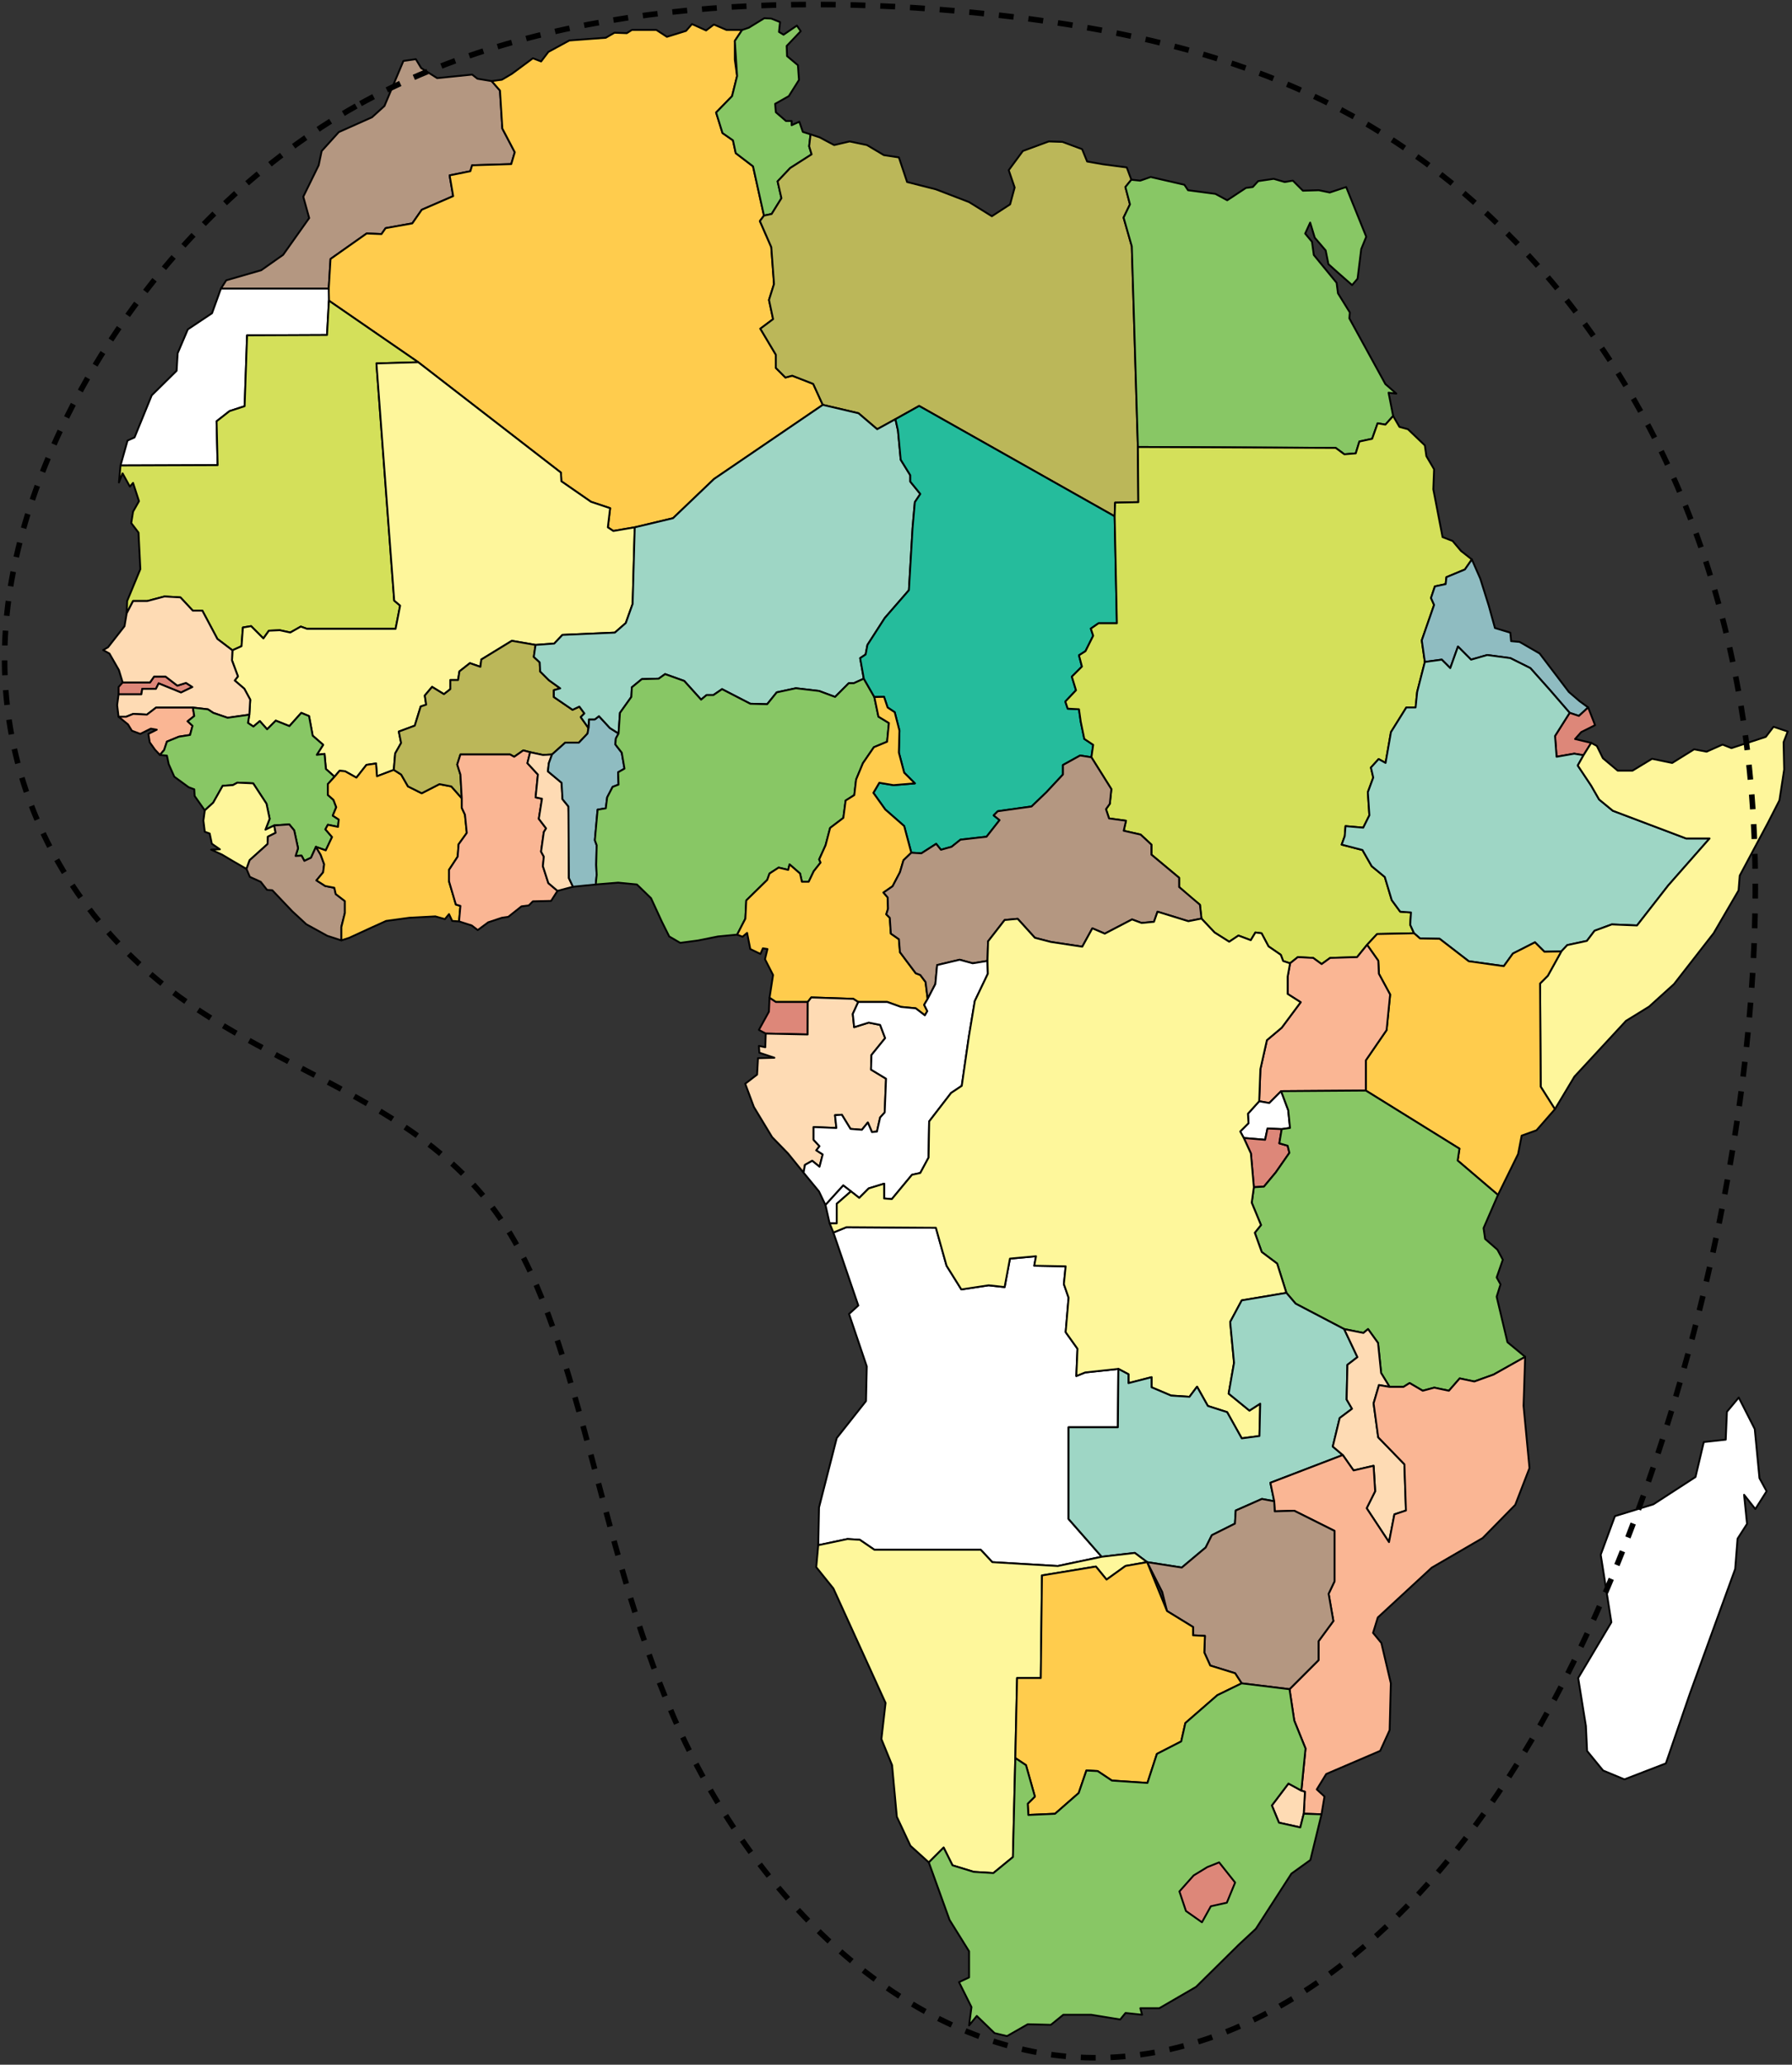 <?xml version="1.0" encoding="UTF-8"?>
<svg xmlns="http://www.w3.org/2000/svg" xmlns:xlink="http://www.w3.org/1999/xlink" width="482pt" height="555pt" viewBox="0 0 482 555" version="1.1">
<rect x="0" y="0" width="482" height="555" fill="#333333" stroke="none"/>
<g id="shapes">
<path style="fill-rule:evenodd;fill:rgb(70.6%,59.2%,50.6%);fill-opacity:1;stroke-width:0.5;stroke-linecap:butt;stroke-linejoin:round;stroke:rgb(0%,0%,0%);stroke-opacity:1;stroke-miterlimit:10;" d="M 183.463 665.607 L 179.639 666.243 L 178.201 667.361 L 168.799 666.404 L 164.498 669.114 L 163.065 671.505 L 159.717 671.025 L 154.615 658.915 L 151.272 655.888 L 142.346 651.904 L 137.725 646.802 L 136.928 642.978 L 132.783 634.532 L 134.377 628.794 L 127.365 618.911 L 121.471 614.771 L 112.065 612.06 L 110.631 609.829 L 139.635 609.829 L 140.115 617.798 L 149.834 624.65 L 153.819 624.489 L 154.936 626.083 L 162.108 627.361 L 164.658 631.025 L 173.104 634.689 L 172.147 640.267 L 177.725 641.384 L 178.201 642.978 L 188.721 643.294 L 189.678 646.486 L 186.33 652.857 L 185.694 663.06 Z M 183.463 665.607 " transform="matrix(1,0,0,-1,-51.213,687.407)" id="MA" necklace_id="N_africa"/>
<path style="fill-rule:evenodd;fill:rgb(100%,80%,30.2%);fill-opacity:1;stroke-width:0.5;stroke-linecap:butt;stroke-linejoin:round;stroke:rgb(0%,0%,0%);stroke-opacity:1;stroke-miterlimit:10;" d="M 183.463 665.607 L 186.213 665.986 L 188.912 667.579 L 194.553 671.747 L 196.756 670.888 L 198.721 673.462 L 204.358 676.529 L 214.166 677.263 L 216.494 678.611 L 219.803 678.489 L 221.151 679.349 L 227.772 679.349 L 230.592 677.509 L 235.74 679.103 L 237.334 680.943 L 241.135 679.224 L 243.221 680.818 L 246.651 679.349 L 250.819 679.349 L 248.858 676.404 L 248.858 671.38 L 249.471 666.966 L 248.123 661.571 L 243.83 657.157 L 245.549 651.642 L 248.365 649.681 L 249.104 646.247 L 253.76 642.693 L 256.701 629.454 L 255.6 627.982 L 258.666 620.993 L 259.401 611.064 L 258.053 606.775 L 259.154 601.626 L 255.725 599.052 L 259.893 592.064 L 259.893 588.509 L 262.467 585.935 L 264.303 586.423 L 269.944 584.22 L 272.518 578.579 L 243.272 558.657 L 232.236 548.114 L 221.94 545.661 L 216.178 544.681 L 214.705 545.661 L 215.319 550.81 L 210.17 552.525 L 202.201 558.044 L 202.08 560.372 L 163.709 590.04 L 139.682 606.587 L 139.635 609.829 L 140.115 617.798 L 149.834 624.65 L 153.819 624.489 L 154.936 626.083 L 162.108 627.361 L 164.658 631.025 L 173.104 634.689 L 172.147 640.267 L 177.725 641.384 L 178.201 642.978 L 188.721 643.294 L 189.678 646.486 L 186.33 652.857 L 185.694 663.06 Z M 183.463 665.607 " transform="matrix(1,0,0,-1,-51.213,687.407)" id="DZ" necklace_id="N_africa"/>
<path style="fill-rule:evenodd;fill:rgb(53.3%,78%,39.6%);fill-opacity:1;stroke-width:0.5;stroke-linecap:butt;stroke-linejoin:round;stroke:rgb(0%,0%,0%);stroke-opacity:1;stroke-miterlimit:10;" d="M 250.819 679.349 L 252.631 679.962 L 256.779 682.509 L 258.666 682.411 L 261.026 681.47 L 260.74 678.829 L 261.967 678.075 L 265.553 680.529 L 266.588 679.021 L 262.815 675.06 L 262.912 672.321 L 265.834 669.872 L 266.115 665.911 L 263.381 661.571 L 259.705 659.497 L 259.893 657.236 L 262.627 654.876 L 264.139 654.876 L 264.139 653.747 L 266.209 654.689 L 267.154 651.954 L 269.229 651.294 L 268.854 648.087 L 269.514 645.919 L 263.76 642.243 L 260.365 638.657 L 261.401 634.13 L 258.764 629.888 L 256.701 629.454 L 253.76 642.693 L 249.104 646.247 L 248.365 649.681 L 245.549 651.642 L 243.83 657.157 L 248.123 661.571 L 249.471 666.966 L 248.858 676.404 Z M 250.819 679.349 " transform="matrix(1,0,0,-1,-51.213,687.407)" id="TN" necklace_id="N_africa"/>
<path style="fill-rule:evenodd;fill:rgb(73.3%,71.8%,34.9%);fill-opacity:1;stroke-width:0.5;stroke-linecap:butt;stroke-linejoin:round;stroke:rgb(0%,0%,0%);stroke-opacity:1;stroke-miterlimit:10;" d="M 269.229 651.294 L 271.658 650.493 L 275.58 648.411 L 279.748 649.392 L 284.408 648.411 L 288.944 645.712 L 292.99 645.099 L 295.197 638.482 L 302.92 636.521 L 311.869 633.087 L 317.998 629.286 L 322.901 632.474 L 324.127 637.009 L 322.533 641.665 L 326.334 646.818 L 333.322 649.392 L 336.998 649.267 L 342.272 647.306 L 343.619 643.997 L 347.787 643.263 L 354.283 642.404 L 355.51 639.095 L 353.916 637.13 L 355.143 632.474 L 353.428 628.919 L 355.635 621.196 L 357.276 567.255 L 357.397 552.423 L 351.147 552.298 L 351.022 548.622 L 298.432 578.29 L 292.057 574.732 L 287.154 572.036 L 282.127 576.325 L 272.518 578.579 L 269.944 584.22 L 264.303 586.423 L 262.467 585.935 L 259.893 588.509 L 259.893 592.064 L 255.725 599.052 L 259.154 601.626 L 258.053 606.775 L 259.401 611.064 L 258.666 620.993 L 255.6 627.982 L 256.701 629.454 L 258.764 629.888 L 261.401 634.13 L 260.365 638.657 L 263.76 642.243 L 269.514 645.919 L 268.854 648.087 Z M 269.229 651.294 " transform="matrix(1,0,0,-1,-51.213,687.407)" id="LY" necklace_id="N_africa"/>
<path style="fill-rule:evenodd;fill:rgb(53.3%,78%,39.6%);fill-opacity:1;stroke-width:0.5;stroke-linecap:butt;stroke-linejoin:round;stroke:rgb(0%,0%,0%);stroke-opacity:1;stroke-miterlimit:10;" d="M 355.51 639.095 L 357.889 638.849 L 360.709 639.829 L 369.779 637.743 L 370.76 636.275 L 378.115 635.294 L 381.303 633.575 L 386.33 636.888 L 388.166 637.13 L 389.639 638.724 L 393.807 639.337 L 396.748 638.482 L 398.955 638.849 L 401.654 636.15 L 405.944 636.275 L 408.885 635.661 L 413.299 637.13 L 418.694 623.771 L 417.346 620.458 L 416.365 612.489 L 414.893 610.775 L 410.846 614.329 L 408.518 616.415 L 407.783 620.091 L 404.842 623.525 L 403.615 627.571 L 402.268 624.626 L 404.104 622.419 L 404.596 618.864 L 410.725 611.388 L 411.092 608.568 L 414.279 603.419 L 414.158 601.825 L 423.842 584.173 L 426.783 581.599 L 424.701 581.845 L 425.928 575.591 L 423.842 573.263 L 421.76 573.63 L 420.287 569.462 L 416.854 568.728 L 415.873 565.54 L 412.807 565.294 L 410.479 567.009 L 357.276 567.255 L 355.635 621.196 L 353.428 628.919 L 355.143 632.474 L 353.916 637.13 Z M 355.51 639.095 " transform="matrix(1,0,0,-1,-51.213,687.407)" id="EG" necklace_id="N_africa"/>
<path style="fill-rule:evenodd;fill:rgb(100%,100%,100%);fill-opacity:1;stroke-width:0.5;stroke-linecap:butt;stroke-linejoin:round;stroke:rgb(0%,0%,0%);stroke-opacity:1;stroke-miterlimit:10;" d="M 110.631 609.829 L 108.24 603.212 L 101.733 598.872 L 98.998 592.462 L 98.717 587.747 L 92.022 581.146 L 87.401 569.829 L 85.514 568.982 L 83.627 562.286 L 109.748 562.38 L 109.467 574.165 L 112.955 576.904 L 117.01 578.224 L 117.67 597.271 L 139.17 597.364 L 139.682 606.587 L 139.635 609.829 Z M 110.631 609.829 " transform="matrix(1,0,0,-1,-51.213,687.407)" id="EH" necklace_id="N_africa"/>
<path style="fill-rule:evenodd;fill:rgb(83.1%,87.8%,35.2%);fill-opacity:1;stroke-width:0.5;stroke-linecap:butt;stroke-linejoin:round;stroke:rgb(0%,0%,0%);stroke-opacity:1;stroke-miterlimit:10;" d="M 83.627 562.286 L 83.201 557.72 L 84.182 560.169 L 86.143 556.614 L 87.002 557.595 L 88.596 552.693 L 87.002 549.872 L 86.51 546.81 L 88.471 544.236 L 88.963 534.427 L 85.408 525.845 L 85.283 522.536 L 87.002 525.845 L 90.803 525.845 L 95.459 527.071 L 99.752 526.825 L 103.061 523.271 L 105.635 523.271 L 109.682 515.669 L 113.725 512.607 L 116.178 513.708 L 116.545 518.736 L 118.752 519.103 L 122.061 515.794 L 123.533 517.876 L 126.475 518.001 L 129.295 517.388 L 132.115 518.982 L 133.83 518.368 L 157.611 518.368 L 158.838 524.618 L 157.244 525.97 L 152.463 589.716 L 163.709 590.04 L 139.682 606.587 L 139.17 597.364 L 117.67 597.271 L 117.01 578.224 L 112.955 576.904 L 109.467 574.165 L 109.748 562.38 Z M 83.627 562.286 " transform="matrix(1,0,0,-1,-51.213,687.407)" id="MR" necklace_id="N_africa"/>
<path style="fill-rule:evenodd;fill:rgb(99.6%,96.4%,60.7%);fill-opacity:1;stroke-width:0.5;stroke-linecap:butt;stroke-linejoin:round;stroke:rgb(0%,0%,0%);stroke-opacity:1;stroke-miterlimit:10;" d="M 113.725 512.607 L 113.615 509.884 L 115.209 505.595 L 114.35 504.489 L 116.924 502.282 L 118.518 499.341 L 118.276 495.294 L 117.904 493.091 L 119.377 492.111 L 121.096 493.579 L 123.057 491.372 L 125.385 493.704 L 129.061 492.232 L 132.248 495.786 L 134.334 494.927 L 135.315 489.657 L 138.135 487.204 L 136.416 484.509 L 138.502 484.755 L 138.869 480.708 L 141.197 478.622 L 142.545 480.22 L 144.018 480.095 L 147.08 478.38 L 149.779 481.81 L 152.354 482.181 L 152.6 478.747 L 157.135 480.462 L 157.502 484.876 L 159.096 487.696 L 158.483 490.759 L 162.776 492.353 L 164.369 497.501 L 165.838 497.993 L 165.471 500.446 L 167.432 502.775 L 170.619 500.814 L 172.334 502.161 L 172.334 504.614 L 174.42 504.614 L 174.787 506.943 L 177.608 509.15 L 180.428 508.169 L 180.67 510.13 L 188.885 515.157 L 195.26 514.052 L 200.287 514.419 L 202.494 516.747 L 216.592 517.361 L 219.533 519.939 L 221.373 525.083 L 221.94 545.661 L 216.178 544.681 L 214.705 545.661 L 215.319 550.81 L 210.17 552.525 L 202.201 558.044 L 202.08 560.372 L 163.709 590.04 L 152.463 589.716 L 157.244 525.97 L 158.838 524.618 L 157.611 518.368 L 133.83 518.368 L 132.115 518.982 L 129.295 517.388 L 126.475 518.001 L 123.533 517.876 L 122.061 515.794 L 118.752 519.103 L 116.545 518.736 L 116.178 513.708 Z M 113.725 512.607 " transform="matrix(1,0,0,-1,-51.213,687.407)" id="ML" necklace_id="N_africa"/>
<path style="fill-rule:evenodd;fill:rgb(86.6%,52.9%,47.4%);fill-opacity:1;stroke-width:0.5;stroke-linecap:butt;stroke-linejoin:round;stroke:rgb(0%,0%,0%);stroke-opacity:1;stroke-miterlimit:10;" d="M 84.205 503.962 L 91.561 503.962 L 92.662 505.556 L 95.729 505.556 L 98.916 503.103 L 101.244 503.837 L 102.959 502.736 L 99.897 501.263 L 93.889 503.716 L 93.154 502.243 L 89.475 502.243 L 89.233 500.775 L 83.104 500.775 L 83.104 502.736 Z M 84.205 503.962 " transform="matrix(1,0,0,-1,-51.213,687.407)" id="GM" necklace_id="N_africa"/>
<path style="fill-rule:evenodd;fill:rgb(99.6%,85.8%,70.5%);fill-opacity:1;stroke-width:0.5;stroke-linecap:butt;stroke-linejoin:round;stroke:rgb(0%,0%,0%);stroke-opacity:1;stroke-miterlimit:10;" d="M 85.283 522.536 L 84.701 519.087 L 80.272 513.427 L 78.951 512.673 L 80.647 511.732 L 83.194 507.298 L 84.205 503.962 L 91.561 503.962 L 92.662 505.556 L 95.729 505.556 L 98.916 503.103 L 101.244 503.837 L 102.959 502.736 L 99.897 501.263 L 93.889 503.716 L 93.154 502.243 L 89.475 502.243 L 89.233 500.775 L 83.104 500.775 L 82.721 497.868 L 83.1 494.755 L 85.174 494.755 L 87.061 495.513 L 90.736 495.321 L 93.19 497.208 L 103.092 497.208 L 107.147 496.736 L 108.561 495.794 L 112.428 494.474 L 118.276 495.294 L 118.518 499.341 L 116.924 502.282 L 114.35 504.489 L 115.209 505.595 L 113.615 509.884 L 113.725 512.607 L 109.682 515.669 L 105.635 523.271 L 103.061 523.271 L 99.752 526.825 L 95.459 527.071 L 90.803 525.845 L 87.002 525.845 Z M 85.283 522.536 " transform="matrix(1,0,0,-1,-51.213,687.407)" id="SN" necklace_id="N_africa"/>
<path style="fill-rule:evenodd;fill:rgb(98%,71.3%,58%);fill-opacity:1;stroke-width:0.5;stroke-linecap:butt;stroke-linejoin:round;stroke:rgb(0%,0%,0%);stroke-opacity:1;stroke-miterlimit:10;" d="M 83.1 494.755 L 85.647 492.681 L 86.682 490.986 L 88.947 490.138 L 91.776 491.548 L 93.377 491.267 L 91.115 490.138 L 91.49 487.872 L 92.904 485.892 L 94.225 484.478 L 95.358 485.798 L 96.111 488.06 L 99.319 489.38 L 102.334 489.853 L 102.994 492.306 L 101.678 493.532 L 103.467 494.946 L 103.092 497.208 L 93.19 497.208 L 90.736 495.321 L 87.061 495.513 L 85.174 494.755 Z M 83.1 494.755 " transform="matrix(1,0,0,-1,-51.213,687.407)" id="GW" necklace_id="N_africa"/>
<path style="fill-rule:evenodd;fill:rgb(53.3%,78%,39.6%);fill-opacity:1;stroke-width:0.5;stroke-linecap:butt;stroke-linejoin:round;stroke:rgb(0%,0%,0%);stroke-opacity:1;stroke-miterlimit:10;" d="M 94.225 484.478 L 96.111 484.29 L 96.584 482.025 L 98.092 478.63 L 101.959 475.802 L 103.467 475.236 L 103.561 473.446 L 106.295 469.579 L 108.561 471.654 L 111.108 476.181 L 113.842 476.368 L 115.069 477.029 L 119.311 476.841 L 122.893 471.368 L 123.74 467.314 L 122.611 464.392 L 124.967 465.525 L 129.022 465.806 L 130.342 464.204 L 131.381 459.396 L 130.721 457.321 L 132.322 457.415 L 133.076 456.001 L 134.869 456.849 L 136.19 459.771 L 138.83 458.829 L 140.526 462.411 L 138.736 464.486 L 139.397 465.712 L 142.131 465.146 L 142.319 467.126 L 140.717 468.165 L 141.658 470.427 L 140.904 472.407 L 139.397 473.728 L 139.397 476.65 L 141.197 478.622 L 138.869 480.708 L 138.502 484.755 L 136.416 484.509 L 138.135 487.204 L 135.315 489.657 L 134.334 494.927 L 132.248 495.786 L 129.061 492.232 L 125.385 493.704 L 123.057 491.372 L 121.096 493.579 L 119.377 492.111 L 117.904 493.091 L 118.276 495.294 L 112.428 494.474 L 108.561 495.794 L 107.147 496.736 L 103.092 497.208 L 103.467 494.946 L 101.678 493.532 L 102.994 492.306 L 102.334 489.853 L 99.319 489.38 L 96.111 488.06 L 95.358 485.798 Z M 94.225 484.478 " transform="matrix(1,0,0,-1,-51.213,687.407)" id="GN" necklace_id="N_africa"/>
<path style="fill-rule:evenodd;fill:rgb(99.6%,96.4%,60.7%);fill-opacity:1;stroke-width:0.5;stroke-linecap:butt;stroke-linejoin:round;stroke:rgb(0%,0%,0%);stroke-opacity:1;stroke-miterlimit:10;" d="M 106.295 469.579 L 105.92 466.845 L 106.295 463.825 L 107.615 463.357 L 108.182 460.618 L 110.354 459.111 L 107.994 459.017 L 110.916 457.696 L 113.936 455.904 L 117.518 453.829 L 118.365 456.189 L 123.178 460.525 L 123.272 462.505 L 125.346 463.544 L 124.967 465.525 L 122.611 464.392 L 123.74 467.314 L 122.893 471.368 L 119.311 476.841 L 115.069 477.029 L 113.842 476.368 L 111.108 476.181 L 108.561 471.654 Z M 106.295 469.579 " transform="matrix(1,0,0,-1,-51.213,687.407)" id="SL" necklace_id="N_africa"/>
<path style="fill-rule:evenodd;fill:rgb(70.5%,59.2%,50.5%);fill-opacity:1;stroke-width:0.5;stroke-linecap:butt;stroke-linejoin:round;stroke:rgb(0%,0%,0%);stroke-opacity:1;stroke-miterlimit:10;" d="M 117.518 453.829 L 118.412 451.7 L 121.338 450.38 L 123.033 448.208 L 124.447 448.114 L 129.822 442.458 L 133.596 438.97 L 139.252 435.857 L 143.026 434.63 L 143.026 438.216 L 143.971 441.986 L 143.971 445.193 L 141.518 447.079 L 141.139 448.775 L 138.69 449.247 L 136.33 450.755 L 138.123 452.923 L 138.404 455.095 L 137.463 457.642 L 136.19 459.771 L 134.869 456.849 L 133.076 456.001 L 132.322 457.415 L 130.721 457.321 L 131.381 459.396 L 130.342 464.204 L 129.022 465.806 L 124.967 465.525 L 125.346 463.544 L 123.272 462.505 L 123.178 460.525 L 118.365 456.189 Z M 117.518 453.829 " transform="matrix(1,0,0,-1,-51.213,687.407)" id="LR" necklace_id="N_africa"/>
<path style="fill-rule:evenodd;fill:rgb(100%,80%,30.1%);fill-opacity:1;stroke-width:0.5;stroke-linecap:butt;stroke-linejoin:round;stroke:rgb(0%,0%,0%);stroke-opacity:1;stroke-miterlimit:10;" d="M 143.026 434.63 L 145.139 435.321 L 151.268 438.138 L 155.069 439.857 L 161.322 440.712 L 168.307 441.079 L 170.881 440.345 L 171.986 441.693 L 172.846 439.857 L 174.682 439.732 L 175.053 443.9 L 173.826 444.271 L 171.986 450.521 L 171.986 453.583 L 174.315 457.142 L 174.561 460.45 L 176.768 463.517 L 176.276 468.419 L 175.416 470.259 L 175.416 472.833 L 172.6 476.021 L 169.412 476.63 L 164.631 474.181 L 160.951 476.021 L 159.115 479.208 L 157.135 480.462 L 152.6 478.747 L 152.354 482.181 L 149.779 481.81 L 147.08 478.38 L 144.018 480.095 L 142.545 480.22 L 141.197 478.622 L 139.397 476.65 L 139.397 473.728 L 140.904 472.407 L 141.658 470.427 L 140.717 468.165 L 142.319 467.126 L 142.131 465.146 L 139.397 465.712 L 138.736 464.486 L 140.526 462.411 L 138.83 458.829 L 136.19 459.771 L 137.463 457.642 L 138.404 455.095 L 138.123 452.923 L 136.33 450.755 L 138.69 449.247 L 141.139 448.775 L 141.518 447.079 L 143.971 445.193 L 143.971 441.986 L 143.026 438.216 Z M 143.026 434.63 " transform="matrix(1,0,0,-1,-51.213,687.407)" id="CI" necklace_id="N_africa"/>
<path style="fill-rule:evenodd;fill:rgb(73.3%,71.7%,34.9%);fill-opacity:1;stroke-width:0.5;stroke-linecap:butt;stroke-linejoin:round;stroke:rgb(0%,0%,0%);stroke-opacity:1;stroke-miterlimit:10;" d="M 175.416 472.833 L 175.053 479.208 L 174.194 481.904 L 175.053 484.603 L 188.412 484.603 L 189.518 483.989 L 191.967 485.704 L 193.807 485.212 L 197.24 484.478 L 199.69 484.603 L 203.244 487.786 L 206.924 487.786 L 209.252 490.239 L 209.498 491.712 L 207.412 494.654 L 208.397 495.634 L 207.045 497.474 L 205.209 496.614 L 200.182 500.048 L 200.182 501.888 L 201.897 502.376 L 198.834 504.583 L 196.502 506.911 L 196.381 509.364 L 194.787 510.833 L 195.26 514.052 L 188.885 515.157 L 180.67 510.13 L 180.428 508.169 L 177.608 509.15 L 174.787 506.943 L 174.42 504.614 L 172.334 504.614 L 172.334 502.161 L 170.619 500.814 L 167.432 502.775 L 165.471 500.446 L 165.838 497.993 L 164.369 497.501 L 162.776 492.353 L 158.483 490.759 L 159.096 487.696 L 157.502 484.876 L 157.135 480.462 L 159.115 479.208 L 160.951 476.021 L 164.631 474.181 L 169.412 476.63 L 172.6 476.021 Z M 175.416 472.833 " transform="matrix(1,0,0,-1,-51.213,687.407)" id="BF" necklace_id="N_africa"/>
<path style="fill-rule:evenodd;fill:rgb(98%,71.4%,58%);fill-opacity:1;stroke-width:0.5;stroke-linecap:butt;stroke-linejoin:round;stroke:rgb(0%,0%,0%);stroke-opacity:1;stroke-miterlimit:10;" d="M 174.682 439.732 L 178.115 438.63 L 179.709 437.404 L 182.529 439.489 L 186.205 440.712 L 187.92 440.958 L 191.479 443.779 L 193.44 444.025 L 194.541 445.126 L 199.447 445.247 L 201.162 447.946 L 198.709 450.029 L 197.24 454.568 L 197.483 457.142 L 196.748 458.489 L 197.483 463.759 L 198.096 464.739 L 196.135 467.314 L 196.994 472.708 L 195.279 473.075 L 195.893 479.208 L 193.072 482.271 L 193.807 485.212 L 191.967 485.704 L 189.518 483.989 L 188.412 484.603 L 175.053 484.603 L 174.194 481.904 L 175.053 479.208 L 175.416 472.833 L 175.416 470.259 L 176.276 468.419 L 176.768 463.517 L 174.561 460.45 L 174.315 457.142 L 171.986 453.583 L 171.986 450.521 L 173.826 444.271 L 175.053 443.9 Z M 174.682 439.732 " transform="matrix(1,0,0,-1,-51.213,687.407)" id="GH" necklace_id="N_africa"/>
<path style="fill-rule:evenodd;fill:rgb(99.6%,85.9%,70.6%);fill-opacity:1;stroke-width:0.5;stroke-linecap:butt;stroke-linejoin:round;stroke:rgb(0%,0%,0%);stroke-opacity:1;stroke-miterlimit:10;" d="M 201.162 447.946 L 205.33 449.048 L 204.229 451.38 L 204.229 466.704 L 204.104 470.626 L 202.51 472.587 L 202.264 477.001 L 198.588 480.064 L 198.834 482.271 L 199.69 484.603 L 197.24 484.478 L 193.807 485.212 L 193.072 482.271 L 195.893 479.208 L 195.279 473.075 L 196.994 472.708 L 196.135 467.314 L 198.096 464.739 L 197.483 463.759 L 196.748 458.489 L 197.483 457.142 L 197.24 454.568 L 198.709 450.029 Z M 201.162 447.946 " transform="matrix(1,0,0,-1,-51.213,687.407)" id="TG" necklace_id="N_africa"/>
<path style="fill-rule:evenodd;fill:rgb(56.1%,73.7%,75.7%);fill-opacity:1;stroke-width:0.5;stroke-linecap:butt;stroke-linejoin:round;stroke:rgb(0%,0%,0%);stroke-opacity:1;stroke-miterlimit:10;" d="M 205.33 449.048 L 211.459 449.661 L 211.705 452.236 L 211.58 454.935 L 211.705 460.204 L 211.213 461.556 L 211.951 469.767 L 214.158 470.134 L 214.526 473.075 L 215.994 475.896 L 217.588 476.509 L 217.467 479.821 L 219.182 480.798 L 218.447 485.091 L 216.733 487.298 L 216.854 488.892 L 217.588 490.239 L 215.26 491.712 L 212.319 494.9 L 211.213 494.04 L 209.619 494.04 L 209.498 491.712 L 209.252 490.239 L 206.924 487.786 L 203.244 487.786 L 199.69 484.603 L 198.834 482.271 L 198.588 480.064 L 202.264 477.001 L 202.51 472.587 L 204.104 470.626 L 204.229 451.38 Z M 205.33 449.048 " transform="matrix(1,0,0,-1,-51.213,687.407)" id="BJ" necklace_id="N_africa"/>
<path style="fill-rule:evenodd;fill:rgb(62%,83.9%,77.3%);fill-opacity:1;stroke-width:0.5;stroke-linecap:butt;stroke-linejoin:round;stroke:rgb(0%,0%,0%);stroke-opacity:1;stroke-miterlimit:10;" d="M 217.588 490.239 L 217.967 495.79 L 221.029 500.079 L 221.154 502.654 L 223.85 504.861 L 228.385 504.986 L 230.104 506.208 L 235.252 504.372 L 239.787 499.345 L 241.256 500.571 L 243.096 500.571 L 245.424 502.165 L 253.026 498.239 L 257.561 498.118 L 260.135 501.306 L 265.283 502.407 L 271.537 501.673 L 275.826 500.079 L 279.506 503.759 L 280.854 503.759 L 283.553 504.986 L 282.569 510.501 L 284.041 511.482 L 284.533 514.056 L 289.19 521.286 L 295.686 528.767 L 296.666 545.439 L 297.279 552.427 L 298.752 554.63 L 296.057 557.943 L 296.057 559.657 L 293.483 563.825 L 292.744 571.673 L 292.057 574.732 L 287.154 572.036 L 282.127 576.325 L 272.518 578.579 L 243.272 558.657 L 232.236 548.114 L 221.94 545.661 L 221.373 525.083 L 219.533 519.939 L 216.592 517.361 L 202.494 516.747 L 200.287 514.419 L 195.26 514.052 L 194.787 510.833 L 196.381 509.364 L 196.502 506.911 L 198.834 504.583 L 201.897 502.376 L 200.182 501.888 L 200.182 500.048 L 205.209 496.614 L 207.045 497.474 L 208.397 495.634 L 207.412 494.654 L 209.498 491.712 L 209.619 494.04 L 211.213 494.04 L 212.319 494.9 L 215.26 491.712 Z M 217.588 490.239 " transform="matrix(1,0,0,-1,-51.213,687.407)" id="NE" necklace_id="N_africa"/>
<path style="fill-rule:evenodd;fill:rgb(53.3%,78%,39.6%);fill-opacity:1;stroke-width:0.5;stroke-linecap:butt;stroke-linejoin:round;stroke:rgb(0%,0%,0%);stroke-opacity:1;stroke-miterlimit:10;" d="M 211.459 449.661 L 217.49 450.15 L 222.518 449.661 L 226.319 445.982 L 229.26 439.607 L 231.221 435.685 L 234.166 433.97 L 238.822 434.583 L 244.338 435.685 L 249.486 436.177 L 251.694 440.466 L 251.94 445.368 L 257.58 450.888 L 258.194 452.603 L 260.643 454.196 L 263.217 453.583 L 263.584 455.056 L 266.404 452.603 L 266.897 450.396 L 268.736 450.396 L 270.084 453.216 L 271.92 455.544 L 271.553 456.404 L 273.272 460.204 L 274.494 464.861 L 278.053 467.56 L 278.662 472.216 L 280.994 473.689 L 281.483 477.857 L 283.322 482.271 L 286.264 486.56 L 289.819 488.032 L 290.311 493.056 L 287.49 494.775 L 286.389 500.044 L 283.553 504.986 L 280.854 503.759 L 279.506 503.759 L 275.826 500.079 L 271.537 501.673 L 265.283 502.407 L 260.135 501.306 L 257.561 498.118 L 253.026 498.239 L 245.424 502.165 L 243.096 500.571 L 241.256 500.571 L 239.787 499.345 L 235.252 504.372 L 230.104 506.208 L 228.385 504.986 L 223.85 504.861 L 221.154 502.654 L 221.029 500.079 L 217.967 495.79 L 217.588 490.239 L 216.854 488.892 L 216.733 487.298 L 218.447 485.091 L 219.182 480.798 L 217.467 479.821 L 217.588 476.509 L 215.994 475.896 L 214.526 473.075 L 214.158 470.134 L 211.951 469.767 L 211.213 461.556 L 211.705 460.204 L 211.58 454.935 L 211.705 452.236 Z M 211.459 449.661 " transform="matrix(1,0,0,-1,-51.213,687.407)" id="NG" necklace_id="N_africa"/>
<path style="fill-rule:evenodd;fill:rgb(14.5%,73.7%,61.1%);fill-opacity:1;stroke-width:0.5;stroke-linecap:butt;stroke-linejoin:round;stroke:rgb(0%,0%,0%);stroke-opacity:1;stroke-miterlimit:10;" d="M 286.389 500.044 L 288.994 500.107 L 289.951 497.236 L 291.865 495.962 L 293.139 491.021 L 292.979 485.126 L 294.412 479.708 L 297.283 476.837 L 291.545 476.361 L 287.721 476.997 L 286.127 474.29 L 289.315 469.825 L 294.412 465.364 L 296.326 458.193 L 299.033 458.032 L 303.018 460.583 L 304.295 458.989 L 307.162 459.786 L 309.553 461.7 L 316.565 462.497 L 320.072 466.958 L 318.479 468.232 L 319.592 469.349 L 328.678 470.622 L 332.662 474.446 L 337.123 479.228 L 337.123 481.779 L 341.744 484.329 L 344.772 483.853 L 345.252 487.196 L 342.861 488.79 L 341.904 493.411 L 341.428 496.759 L 338.401 496.919 L 337.76 498.829 L 340.631 501.861 L 339.514 505.525 L 342.225 508.236 L 341.428 511.263 L 343.182 512.376 L 345.252 516.521 L 344.615 518.435 L 346.686 519.868 L 351.627 519.868 L 351.022 548.622 L 298.432 578.29 L 292.057 574.732 L 292.744 571.673 L 293.483 563.825 L 296.057 559.657 L 296.057 557.943 L 298.752 554.63 L 297.279 552.427 L 296.666 545.439 L 295.686 528.767 L 289.19 521.286 L 284.533 514.056 L 284.041 511.482 L 282.569 510.501 L 283.553 504.986 Z M 286.389 500.044 " transform="matrix(1,0,0,-1,-51.213,687.407)" id="TD" necklace_id="N_africa"/>
<path style="fill-rule:evenodd;fill:rgb(83.1%,87.8%,35.2%);fill-opacity:1;stroke-width:0.5;stroke-linecap:butt;stroke-linejoin:round;stroke:rgb(0%,0%,0%);stroke-opacity:1;stroke-miterlimit:10;" d="M 344.772 483.853 L 350.139 475.29 L 349.725 471.353 L 348.69 469.904 L 349.518 467.415 L 354.076 466.794 L 353.455 464.103 L 358.014 463.068 L 360.912 460.372 L 360.912 457.681 L 368.369 451.462 L 368.369 448.978 L 371.893 445.872 L 373.963 444.212 L 374.377 440.486 L 377.901 436.755 L 381.838 434.271 L 384.322 435.927 L 387.639 434.685 L 388.881 436.755 L 390.537 436.548 L 392.404 433.025 L 395.717 430.747 L 396.338 429.087 L 398.205 428.47 L 400.276 430.126 L 404.42 429.919 L 406.697 428.263 L 408.979 429.919 L 416.229 430.126 L 418.92 433.439 L 421.615 436.341 L 431.561 436.548 L 430.522 438.825 L 430.733 442.142 L 427.83 442.349 L 425.553 445.454 L 423.686 451.669 L 420.166 454.571 L 417.678 458.923 L 412.084 460.372 L 412.912 462.654 L 413.119 465.345 L 417.885 464.931 L 419.541 468.247 L 419.127 474.462 L 420.58 478.396 L 419.955 481.091 L 422.029 483.368 L 423.893 482.333 L 425.346 490.622 L 429.486 497.251 L 431.975 497.251 L 432.389 501.396 L 434.459 509.474 L 433.631 515.275 L 436.947 524.806 L 436.115 526.669 L 437.154 529.779 L 440.053 530.4 L 440.26 532.263 L 445.233 534.333 L 447.1 537.029 L 444.197 539.306 L 441.916 542.001 L 439.225 543.036 L 436.74 555.88 L 436.947 561.267 L 434.873 564.79 L 434.459 567.689 L 429.901 572.04 L 427.623 572.661 L 425.928 575.591 L 423.842 573.263 L 421.76 573.63 L 420.287 569.462 L 416.854 568.728 L 415.873 565.54 L 412.807 565.294 L 410.479 567.009 L 357.276 567.255 L 357.397 552.423 L 351.147 552.298 L 351.022 548.622 L 351.627 519.868 L 346.686 519.868 L 344.615 518.435 L 345.252 516.521 L 343.182 512.376 L 341.428 511.263 L 342.225 508.236 L 339.514 505.525 L 340.631 501.861 L 337.76 498.829 L 338.401 496.919 L 341.428 496.759 L 341.904 493.411 L 342.861 488.79 L 345.252 487.196 Z M 344.772 483.853 " transform="matrix(1,0,0,-1,-51.213,687.407)" id="SD" necklace_id="N_africa"/>
<path style="fill-rule:evenodd;fill:rgb(56%,73.7%,75.6%);fill-opacity:1;stroke-width:0.5;stroke-linecap:butt;stroke-linejoin:round;stroke:rgb(0%,0%,0%);stroke-opacity:1;stroke-miterlimit:10;" d="M 434.459 509.474 L 439.018 510.095 L 441.295 507.818 L 443.369 513.618 L 446.889 510.095 L 451.24 511.337 L 457.455 510.509 L 462.842 507.818 L 468.022 502.017 L 473.408 495.798 L 475.897 494.97 L 478.381 497.251 L 476.104 498.907 L 473.201 501.396 L 465.33 511.751 L 459.944 514.861 L 457.662 515.068 L 457.455 517.345 L 453.315 518.587 L 451.654 524.599 L 449.377 531.849 L 447.1 537.029 L 445.233 534.333 L 440.26 532.263 L 440.053 530.4 L 437.154 529.779 L 436.115 526.669 L 436.947 524.806 L 433.631 515.275 Z M 434.459 509.474 " transform="matrix(1,0,0,-1,-51.213,687.407)" id="ER" necklace_id="N_africa"/>
<path style="fill-rule:evenodd;fill:rgb(86.6%,52.9%,47.4%);fill-opacity:1;stroke-width:0.5;stroke-linecap:butt;stroke-linejoin:round;stroke:rgb(0%,0%,0%);stroke-opacity:1;stroke-miterlimit:10;" d="M 473.408 495.798 L 469.475 489.583 L 469.889 483.989 L 474.651 484.821 L 477.139 484.404 L 479.209 487.72 L 474.858 488.755 L 476.518 490.622 L 480.244 492.486 L 478.381 497.251 L 475.897 494.97 Z M 473.408 495.798 " transform="matrix(1,0,0,-1,-51.213,687.407)" id="DJ" necklace_id="N_africa"/>
<path style="fill-rule:evenodd;fill:rgb(61.9%,83.9%,77.2%);fill-opacity:1;stroke-width:0.5;stroke-linecap:butt;stroke-linejoin:round;stroke:rgb(0%,0%,0%);stroke-opacity:1;stroke-miterlimit:10;" d="M 431.561 436.548 L 433.154 435.154 L 438.436 435.06 L 446.264 429.025 L 455.694 427.704 L 458.143 431.099 L 464.084 434.114 L 466.631 431.571 L 471.158 431.665 L 472.76 433.361 L 478.041 434.493 L 480.115 437.228 L 484.736 438.923 L 491.526 438.642 L 499.916 449.392 L 511.045 462.029 L 504.729 462.029 L 485.018 469.478 L 481.342 472.497 L 479.17 476.267 L 475.588 481.642 L 477.139 484.404 L 474.651 484.821 L 469.889 483.989 L 469.475 489.583 L 473.408 495.798 L 468.022 502.017 L 462.842 507.818 L 457.455 510.509 L 451.24 511.337 L 446.889 510.095 L 443.369 513.618 L 441.295 507.818 L 439.018 510.095 L 434.459 509.474 L 432.389 501.396 L 431.975 497.251 L 429.486 497.251 L 425.346 490.622 L 423.893 482.333 L 422.029 483.368 L 419.955 481.091 L 420.58 478.396 L 419.127 474.462 L 419.541 468.247 L 417.885 464.931 L 413.119 465.345 L 412.912 462.654 L 412.084 460.372 L 417.678 458.923 L 420.166 454.571 L 423.686 451.669 L 425.553 445.454 L 427.83 442.349 L 430.733 442.142 L 430.522 438.825 Z M 431.561 436.548 " transform="matrix(1,0,0,-1,-51.213,687.407)" id="ET" necklace_id="N_africa"/>
<path style="fill-rule:evenodd;fill:rgb(99.6%,96.4%,60.7%);fill-opacity:1;stroke-width:0.5;stroke-linecap:butt;stroke-linejoin:round;stroke:rgb(0%,0%,0%);stroke-opacity:1;stroke-miterlimit:10;" d="M 471.158 431.665 L 467.526 425.114 L 465.455 423.044 L 465.611 395.314 L 469.44 389.259 L 474.697 398.025 L 488.561 413.001 L 494.776 416.829 L 501.471 422.884 L 512.147 436.587 L 518.842 448.064 L 519.158 452.048 L 526.651 466.071 L 529.838 472.286 L 531.111 480.575 L 530.951 487.904 L 532.069 490.775 L 528.244 492.048 L 526.17 489.341 L 516.928 486.314 L 514.537 487.267 L 510.236 485.357 L 506.889 485.993 L 500.99 482.325 L 495.572 483.443 L 490.315 480.255 L 486.33 480.255 L 482.346 483.603 L 480.721 486.9 L 479.209 487.72 L 477.139 484.404 L 475.588 481.642 L 479.17 476.267 L 481.342 472.497 L 485.018 469.478 L 504.729 462.029 L 511.045 462.029 L 499.916 449.392 L 491.526 438.642 L 484.736 438.923 L 480.115 437.228 L 478.041 434.493 L 472.76 433.361 Z M 471.158 431.665 " transform="matrix(1,0,0,-1,-51.213,687.407)" id="SO" necklace_id="N_africa"/>
<path style="fill-rule:evenodd;fill:rgb(100%,80%,30.2%);fill-opacity:1;stroke-width:0.5;stroke-linecap:butt;stroke-linejoin:round;stroke:rgb(0%,0%,0%);stroke-opacity:1;stroke-miterlimit:10;" d="M 249.486 436.177 L 250.94 435.607 L 252.162 436.646 L 253.014 432.306 L 255.748 430.986 L 256.408 432.493 L 257.635 432.306 L 256.975 429.571 L 259.143 425.329 L 258.197 419.2 L 259.897 418.068 L 268.479 418.068 L 269.42 419.294 L 280.736 418.915 L 282.057 418.068 L 289.885 418.068 L 293.561 416.747 L 297.522 416.368 L 299.975 414.486 L 300.635 415.614 L 299.783 417.314 L 300.729 418.915 L 300.162 423.443 L 298.748 425.329 L 297.522 425.798 L 293.279 431.458 L 292.994 434.946 L 290.826 436.454 L 290.545 440.7 L 289.6 441.642 L 290.072 443.15 L 289.979 446.169 L 288.846 447.489 L 291.299 449.185 L 293.279 452.958 L 294.221 456.165 L 296.326 458.193 L 294.412 465.364 L 289.315 469.825 L 286.127 474.29 L 287.721 476.997 L 291.545 476.361 L 297.283 476.837 L 294.412 479.708 L 292.979 485.126 L 293.139 491.021 L 291.865 495.962 L 289.951 497.236 L 288.994 500.107 L 286.389 500.044 L 287.49 494.775 L 290.311 493.056 L 289.819 488.032 L 286.264 486.56 L 283.322 482.271 L 281.483 477.857 L 280.994 473.689 L 278.662 472.216 L 278.053 467.56 L 274.494 464.861 L 273.272 460.204 L 271.553 456.404 L 271.92 455.544 L 270.084 453.216 L 268.736 450.396 L 266.897 450.396 L 266.404 452.603 L 263.584 455.056 L 263.217 453.583 L 260.643 454.196 L 258.194 452.603 L 257.58 450.888 L 251.94 445.368 L 251.694 440.466 Z M 249.486 436.177 " transform="matrix(1,0,0,-1,-51.213,687.407)" id="CM" necklace_id="N_africa"/>
<path style="fill-rule:evenodd;fill:rgb(70.5%,59.2%,50.5%);fill-opacity:1;stroke-width:0.5;stroke-linecap:butt;stroke-linejoin:round;stroke:rgb(0%,0%,0%);stroke-opacity:1;stroke-miterlimit:10;" d="M 300.729 418.915 L 302.795 422.896 L 303.276 427.997 L 309.33 429.431 L 312.834 428.474 L 316.819 429.111 L 316.979 434.372 L 321.44 440.111 L 324.947 440.427 L 329.569 435.329 L 333.873 434.212 L 342.319 432.939 L 345.029 437.876 L 348.373 436.443 L 355.705 440.267 L 358.256 439.314 L 361.604 439.63 L 362.557 442.341 L 370.846 439.79 L 374.377 440.486 L 373.963 444.212 L 368.369 448.978 L 368.369 451.462 L 360.912 457.681 L 360.912 460.372 L 358.014 463.068 L 353.455 464.103 L 354.076 466.794 L 349.518 467.415 L 348.69 469.904 L 349.725 471.353 L 350.139 475.29 L 344.772 483.853 L 341.744 484.329 L 337.123 481.779 L 337.123 479.228 L 332.662 474.446 L 328.678 470.622 L 319.592 469.349 L 318.479 468.232 L 320.072 466.958 L 316.565 462.497 L 309.553 461.7 L 307.162 459.786 L 304.295 458.989 L 303.018 460.583 L 299.033 458.032 L 296.326 458.193 L 294.221 456.165 L 293.279 452.958 L 291.299 449.185 L 288.846 447.489 L 289.979 446.169 L 290.072 443.15 L 289.6 441.642 L 290.545 440.7 L 290.826 436.454 L 292.994 434.946 L 293.279 431.458 L 297.522 425.798 L 298.748 425.329 L 300.162 423.443 Z M 300.729 418.915 " transform="matrix(1,0,0,-1,-51.213,687.407)" id="CF" necklace_id="N_africa"/>
<path style="fill-rule:evenodd;fill:rgb(86.7%,52.9%,47.5%);fill-opacity:1;stroke-width:0.5;stroke-linecap:butt;stroke-linejoin:round;stroke:rgb(0%,0%,0%);stroke-opacity:1;stroke-miterlimit:10;" d="M 258.197 419.2 L 258.033 415.47 L 255.334 410.568 L 257.174 409.583 L 268.451 409.341 L 268.479 418.068 L 259.897 418.068 Z M 258.197 419.2 " transform="matrix(1,0,0,-1,-51.213,687.407)" id="GQ" necklace_id="N_africa"/>
<path style="fill-rule:evenodd;fill:rgb(99.6%,85.9%,70.6%);fill-opacity:1;stroke-width:0.5;stroke-linecap:butt;stroke-linejoin:round;stroke:rgb(0%,0%,0%);stroke-opacity:1;stroke-miterlimit:10;" d="M 257.174 409.583 L 257.053 405.907 L 255.334 406.275 L 255.459 404.435 L 259.502 403.087 L 255.092 402.966 L 254.846 398.552 L 251.658 396.099 L 253.986 389.849 L 258.889 381.755 L 263.182 377.345 L 267.35 372.196 L 267.717 374.279 L 269.678 375.384 L 271.639 373.79 L 272.498 377.099 L 270.779 378.2 L 271.639 379.306 L 270.045 381.021 L 270.045 384.454 L 276.174 384.208 L 275.807 387.642 L 277.647 387.763 L 279.975 383.962 L 283.041 383.72 L 284.635 385.681 L 285.736 383.107 L 287.084 383.228 L 287.944 387.029 L 289.17 388.376 L 289.537 397.45 L 285.49 399.9 L 285.615 403.825 L 289.291 408.361 L 287.944 411.915 L 284.877 412.529 L 280.955 411.302 L 280.588 414.857 L 282.057 418.068 L 280.736 418.915 L 269.42 419.294 L 268.479 418.068 L 268.451 409.341 Z M 257.174 409.583 " transform="matrix(1,0,0,-1,-51.213,687.407)" id="GA" necklace_id="N_africa"/>
<path style="fill-rule:evenodd;fill:rgb(100%,100%,100%);fill-opacity:1;stroke-width:0.5;stroke-linecap:butt;stroke-linejoin:round;stroke:rgb(0%,0%,0%);stroke-opacity:1;stroke-miterlimit:10;" d="M 267.35 372.196 L 271.49 367.169 L 273.244 363.505 L 278.026 368.763 L 282.33 365.415 L 284.877 367.966 L 289.022 369.239 L 289.022 365.255 L 291.096 365.099 L 296.514 371.63 L 298.744 372.111 L 300.975 376.251 L 301.135 385.974 L 307.029 393.622 L 309.901 395.536 L 311.811 408.763 L 313.404 418.325 L 316.912 425.657 L 316.819 429.111 L 312.834 428.474 L 309.33 429.431 L 303.276 427.997 L 302.795 422.896 L 300.729 418.915 L 299.783 417.314 L 300.635 415.614 L 299.975 414.486 L 297.522 416.368 L 293.561 416.747 L 289.885 418.068 L 282.057 418.068 L 280.588 414.857 L 280.955 411.302 L 284.877 412.529 L 287.944 411.915 L 289.291 408.361 L 285.615 403.825 L 285.49 399.9 L 289.537 397.45 L 289.17 388.376 L 287.944 387.029 L 287.084 383.228 L 285.736 383.107 L 284.635 385.681 L 283.041 383.72 L 279.975 383.962 L 277.647 387.763 L 275.807 387.642 L 276.174 384.208 L 270.045 384.454 L 270.045 381.021 L 271.639 379.306 L 270.779 378.2 L 272.498 377.099 L 271.639 373.79 L 269.678 375.384 L 267.717 374.279 Z M 267.35 372.196 " transform="matrix(1,0,0,-1,-51.213,687.407)" id="CG" necklace_id="N_africa"/>
<path style="fill-rule:evenodd;fill:rgb(100%,100%,100%);fill-opacity:1;stroke-width:0.5;stroke-linecap:butt;stroke-linejoin:round;stroke:rgb(0%,0%,0%);stroke-opacity:1;stroke-miterlimit:10;" d="M 275.373 356.099 L 282.072 336.489 L 279.584 334.212 L 284.35 320.122 L 284.143 310.802 L 276.272 300.857 L 271.506 282.208 L 271.299 272.06 L 279.17 273.716 L 282.486 273.509 L 286.424 270.818 L 315.014 270.818 L 318.119 267.501 L 335.733 266.466 L 347.541 268.95 L 338.631 279.103 L 338.631 303.755 L 351.893 303.755 L 352.026 319.446 L 343.104 318.489 L 340.713 317.532 L 341.029 324.864 L 337.846 329.325 L 338.639 338.571 L 337.365 342.236 L 337.846 347.017 L 329.397 347.177 L 329.873 349.728 L 322.861 349.087 L 321.428 341.439 L 317.127 341.915 L 309.795 340.802 L 305.811 347.177 L 302.944 357.376 L 278.877 357.536 Z M 275.373 356.099 " transform="matrix(1,0,0,-1,-51.213,687.407)" id="AO" necklace_id="N_africa"/>
<path style="fill-rule:evenodd;fill:rgb(100%,100%,100%);fill-opacity:1;stroke-width:0.5;stroke-linecap:butt;stroke-linejoin:round;stroke:rgb(0%,0%,0%);stroke-opacity:1;stroke-miterlimit:10;" d="M 273.244 363.505 L 274.361 358.564 L 276.272 358.564 L 276.272 363.821 L 280.1 367.169 L 278.026 368.763 Z M 273.244 363.505 " transform="matrix(1,0,0,-1,-51.213,687.407)" id="AO" necklace_id="N_africa"/>
<path style="fill-rule:evenodd;fill:rgb(100%,80%,30.1%);fill-opacity:1;stroke-width:0.5;stroke-linecap:butt;stroke-linejoin:round;stroke:rgb(0%,0%,0%);stroke-opacity:1;stroke-miterlimit:10;" d="M 418.92 433.439 L 421.936 429.161 L 422.096 425.657 L 425.119 420.079 L 424.166 410.517 L 418.588 402.388 L 418.588 394.263 L 443.768 378.646 L 443.287 375.454 L 454.127 366.212 L 459.545 377.208 L 460.502 382.15 L 464.486 383.583 L 469.44 389.259 L 465.611 395.314 L 465.455 423.044 L 467.526 425.114 L 471.158 431.665 L 466.631 431.571 L 464.084 434.114 L 458.143 431.099 L 455.694 427.704 L 446.264 429.025 L 438.436 435.06 L 433.154 435.154 L 431.561 436.548 L 421.615 436.341 Z M 418.92 433.439 " transform="matrix(1,0,0,-1,-51.213,687.407)" id="KE" necklace_id="N_africa"/>
<path style="fill-rule:evenodd;fill:rgb(98%,71.4%,58%);fill-opacity:1;stroke-width:0.5;stroke-linecap:butt;stroke-linejoin:round;stroke:rgb(0%,0%,0%);stroke-opacity:1;stroke-miterlimit:10;" d="M 398.205 428.47 L 397.553 424.861 L 397.553 420.239 L 401.057 418.005 L 395.955 411.154 L 391.975 407.81 L 390.221 399.997 L 389.901 391.392 L 392.611 390.915 L 395.799 394.103 L 418.588 394.263 L 418.588 402.388 L 424.166 410.517 L 425.119 420.079 L 422.096 425.657 L 421.936 429.161 L 418.92 433.439 L 416.229 430.126 L 408.979 429.919 L 406.697 428.263 L 404.42 429.919 L 400.276 430.126 Z M 398.205 428.47 " transform="matrix(1,0,0,-1,-51.213,687.407)" id="UG" necklace_id="N_africa"/>
<path style="fill-rule:evenodd;fill:rgb(100%,100%,100%);fill-opacity:1;stroke-width:0.5;stroke-linecap:butt;stroke-linejoin:round;stroke:rgb(0%,0%,0%);stroke-opacity:1;stroke-miterlimit:10;" d="M 389.901 391.392 L 386.873 388.044 L 387.033 385.497 L 384.803 383.267 L 385.76 381.513 L 391.494 381.032 L 392.135 384.064 L 395.955 383.904 L 398.19 384.22 L 397.709 389.001 L 395.799 394.103 L 392.611 390.915 Z M 389.901 391.392 " transform="matrix(1,0,0,-1,-51.213,687.407)" id="RW" necklace_id="N_africa"/>
<path style="fill-rule:evenodd;fill:rgb(86.7%,52.9%,47.5%);fill-opacity:1;stroke-width:0.5;stroke-linecap:butt;stroke-linejoin:round;stroke:rgb(0%,0%,0%);stroke-opacity:1;stroke-miterlimit:10;" d="M 385.76 381.513 L 387.67 377.368 L 388.467 368.286 L 391.178 368.443 L 394.365 372.271 L 398.029 377.529 L 397.553 379.439 L 395.319 380.079 L 395.955 383.904 L 392.135 384.064 L 391.494 381.032 Z M 385.76 381.513 " transform="matrix(1,0,0,-1,-51.213,687.407)" id="BI" necklace_id="N_africa"/>
<path style="fill-rule:evenodd;fill:rgb(53.3%,78%,39.6%);fill-opacity:1;stroke-width:0.5;stroke-linecap:butt;stroke-linejoin:round;stroke:rgb(0%,0%,0%);stroke-opacity:1;stroke-miterlimit:10;" d="M 388.467 368.286 L 387.893 364.126 L 390.381 358.118 L 388.721 356.044 L 390.588 350.864 L 394.729 347.759 L 397.217 339.888 L 399.701 336.986 L 412.756 330.15 L 417.936 329.114 L 419.178 330.15 L 421.869 326.419 L 422.697 318.337 L 424.979 314.611 L 428.705 314.611 L 430.365 315.646 L 433.889 313.575 L 436.994 314.404 L 440.932 313.575 L 443.83 316.888 L 447.768 316.06 L 452.947 317.923 L 461.44 322.689 L 456.678 326.626 L 453.776 338.849 L 454.811 342.165 L 453.776 344.029 L 455.432 348.794 L 453.983 351.489 L 450.666 354.388 L 450.252 357.29 L 454.127 366.212 L 443.287 375.454 L 443.768 378.646 L 418.588 394.263 L 395.799 394.103 L 397.709 389.001 L 398.19 384.22 L 395.955 383.904 L 395.319 380.079 L 397.553 379.439 L 398.029 377.529 L 394.365 372.271 L 391.178 368.443 Z M 388.467 368.286 " transform="matrix(1,0,0,-1,-51.213,687.407)" id="TZ" necklace_id="N_africa"/>
<path style="fill-rule:evenodd;fill:rgb(99.6%,96.5%,60.8%);fill-opacity:1;stroke-width:0.5;stroke-linecap:butt;stroke-linejoin:round;stroke:rgb(0%,0%,0%);stroke-opacity:1;stroke-miterlimit:10;" d="M 274.361 358.564 L 275.373 356.099 L 278.877 357.536 L 302.944 357.376 L 305.811 347.177 L 309.795 340.802 L 317.127 341.915 L 321.428 341.439 L 322.861 349.087 L 329.873 349.728 L 329.397 347.177 L 337.846 347.017 L 337.365 342.236 L 338.639 338.571 L 337.846 329.325 L 341.029 324.864 L 340.713 317.532 L 343.104 318.489 L 352.026 319.446 L 354.736 318.013 L 354.736 315.622 L 360.951 317.216 L 360.951 314.505 L 366.209 312.275 L 371.151 311.954 L 373.19 314.665 L 376.092 309.486 L 381.272 307.829 L 385.205 300.782 L 389.971 301.407 L 390.178 310.107 L 387.279 308.243 L 381.686 312.802 L 383.135 321.087 L 382.1 332.068 L 385.205 337.868 L 397.217 339.888 L 394.729 347.759 L 390.588 350.864 L 388.721 356.044 L 390.381 358.118 L 387.893 364.126 L 388.467 368.286 L 387.67 377.368 L 385.76 381.513 L 384.803 383.267 L 387.033 385.497 L 386.873 388.044 L 389.901 391.392 L 390.221 399.997 L 391.975 407.81 L 395.955 411.154 L 401.057 418.005 L 397.553 420.239 L 397.553 424.861 L 398.205 428.47 L 396.338 429.087 L 395.717 430.747 L 392.404 433.025 L 390.537 436.548 L 388.881 436.755 L 387.639 434.685 L 384.322 435.927 L 381.838 434.271 L 377.901 436.755 L 374.377 440.486 L 370.846 439.79 L 362.557 442.341 L 361.604 439.63 L 358.256 439.314 L 355.705 440.267 L 348.373 436.443 L 345.029 437.876 L 342.319 432.939 L 333.873 434.212 L 329.569 435.329 L 324.947 440.427 L 321.44 440.111 L 316.979 434.372 L 316.819 429.111 L 316.912 425.657 L 313.404 418.325 L 311.811 408.763 L 309.901 395.536 L 307.029 393.622 L 301.135 385.974 L 300.975 376.251 L 298.744 372.111 L 296.514 371.63 L 291.096 365.099 L 289.022 365.255 L 289.022 369.239 L 284.877 367.966 L 282.33 365.415 L 280.1 367.169 L 276.272 363.821 L 276.272 358.564 Z M 274.361 358.564 " transform="matrix(1,0,0,-1,-51.213,687.407)" id="CD" necklace_id="N_africa"/>
<path style="fill-rule:evenodd;fill:rgb(62%,83.9%,77.3%);fill-opacity:1;stroke-width:0.5;stroke-linecap:butt;stroke-linejoin:round;stroke:rgb(0%,0%,0%);stroke-opacity:1;stroke-miterlimit:10;" d="M 347.541 268.95 L 356.447 269.986 L 359.764 267.501 L 369.084 266.052 L 375.51 271.439 L 377.166 274.751 L 383.381 277.861 L 383.588 281.38 L 390.631 284.489 L 393.947 283.868 L 392.912 288.841 L 412.385 296.298 L 409.694 298.575 L 411.557 306.243 L 414.873 308.728 L 413.42 311.216 L 413.627 320.536 L 416.322 322.611 L 412.756 330.15 L 399.701 336.986 L 397.217 339.888 L 385.205 337.868 L 382.1 332.068 L 383.135 321.087 L 381.686 312.802 L 387.279 308.243 L 390.178 310.107 L 389.971 301.407 L 385.205 300.782 L 381.272 307.829 L 376.092 309.486 L 373.19 314.665 L 371.151 311.954 L 366.209 312.275 L 360.951 314.505 L 360.951 317.216 L 354.736 315.622 L 354.736 318.013 L 352.026 319.446 L 351.893 303.755 L 338.631 303.755 L 338.631 279.103 Z M 347.541 268.95 " transform="matrix(1,0,0,-1,-51.213,687.407)" id="ZM" necklace_id="N_africa"/>
<path style="fill-rule:evenodd;fill:rgb(99.6%,85.9%,70.6%);fill-opacity:1;stroke-width:0.5;stroke-linecap:butt;stroke-linejoin:round;stroke:rgb(0%,0%,0%);stroke-opacity:1;stroke-miterlimit:10;" d="M 412.385 296.298 L 415.287 292.154 L 420.674 293.4 L 421.088 286.56 L 418.807 282.001 L 424.819 272.888 L 426.268 280.345 L 429.373 281.38 L 428.959 293.814 L 421.916 301.064 L 420.674 310.181 L 422.123 315.103 L 424.979 314.611 L 422.697 318.337 L 421.869 326.419 L 419.178 330.15 L 417.936 329.114 L 412.756 330.15 L 416.322 322.611 L 413.627 320.536 L 413.42 311.216 L 414.873 308.728 L 411.557 306.243 L 409.694 298.575 Z M 412.385 296.298 " transform="matrix(1,0,0,-1,-51.213,687.407)" id="MW" necklace_id="N_africa"/>
<path style="fill-rule:evenodd;fill:rgb(98%,71.4%,58%);fill-opacity:1;stroke-width:0.5;stroke-linecap:butt;stroke-linejoin:round;stroke:rgb(0%,0%,0%);stroke-opacity:1;stroke-miterlimit:10;" d="M 393.947 283.868 L 394.076 281.157 L 399.334 281.318 L 410.17 275.9 L 410.17 262.353 L 408.576 259.005 L 409.854 251.677 L 405.869 246.255 L 405.869 241.157 L 398.061 233.349 L 399.334 224.904 L 402.361 217.411 L 401.244 206.099 L 402.201 205.779 L 401.885 199.88 L 406.666 199.724 L 407.463 204.501 L 405.389 206.415 L 407.94 210.56 L 422.444 216.775 L 424.99 222.353 L 425.311 234.943 L 422.76 245.779 L 420.529 248.489 L 421.807 252.63 L 436.307 266.021 L 450.014 273.986 L 458.779 282.911 L 462.604 292.79 L 461.01 309.525 L 461.44 322.689 L 452.947 317.923 L 447.768 316.06 L 443.83 316.888 L 440.932 313.575 L 436.994 314.404 L 433.889 313.575 L 430.365 315.646 L 428.705 314.611 L 424.979 314.611 L 422.123 315.103 L 420.674 310.181 L 421.916 301.064 L 428.959 293.814 L 429.373 281.38 L 426.268 280.345 L 424.819 272.888 L 418.807 282.001 L 421.088 286.56 L 420.674 293.4 L 415.287 292.154 L 412.385 296.298 L 392.912 288.841 Z M 393.947 283.868 " transform="matrix(1,0,0,-1,-51.213,687.407)" id="MZ" necklace_id="N_africa"/>
<path style="fill-rule:evenodd;fill:rgb(70.6%,59.2%,50.6%);fill-opacity:1;stroke-width:0.5;stroke-linecap:butt;stroke-linejoin:round;stroke:rgb(0%,0%,0%);stroke-opacity:1;stroke-miterlimit:10;" d="M 359.764 267.501 L 363.826 259.47 L 365.104 254.368 L 372.115 250.068 L 372.115 247.833 L 375.303 247.677 L 375.143 243.212 L 376.736 239.708 L 383.428 237.638 L 385.182 234.927 L 398.061 233.349 L 405.869 241.157 L 405.869 246.255 L 409.854 251.677 L 408.576 259.005 L 410.17 262.353 L 410.17 275.9 L 399.334 281.318 L 394.076 281.157 L 393.947 283.868 L 390.631 284.489 L 383.588 281.38 L 383.381 277.861 L 377.166 274.751 L 375.51 271.439 L 369.084 266.052 Z M 359.764 267.501 " transform="matrix(1,0,0,-1,-51.213,687.407)" id="ZW" necklace_id="N_africa"/>
<path style="fill-rule:evenodd;fill:rgb(99.6%,96.5%,60.8%);fill-opacity:1;stroke-width:0.5;stroke-linecap:butt;stroke-linejoin:round;stroke:rgb(0%,0%,0%);stroke-opacity:1;stroke-miterlimit:10;" d="M 271.299 272.06 L 270.756 266.161 L 275.377 260.423 L 289.404 229.665 L 288.287 219.946 L 291.154 212.935 L 292.432 199.068 L 296.096 191.259 L 301.037 186.798 L 305.022 190.782 L 307.412 186.001 L 313.151 184.247 L 318.408 183.931 L 323.666 188.232 L 324.303 214.845 L 324.783 236.361 L 331.158 236.361 L 331.475 263.931 L 345.979 266.321 L 348.846 262.814 L 353.947 266.482 L 359.764 267.501 L 356.447 269.986 L 347.541 268.95 L 335.733 266.466 L 318.119 267.501 L 315.014 270.818 L 286.424 270.818 L 282.486 273.509 L 279.17 273.716 Z M 271.299 272.06 " transform="matrix(1,0,0,-1,-51.213,687.407)" id="NA" necklace_id="N_africa"/>
<path style="fill-rule:evenodd;fill:rgb(100%,80%,30.2%);fill-opacity:1;stroke-width:0.5;stroke-linecap:butt;stroke-linejoin:round;stroke:rgb(0%,0%,0%);stroke-opacity:1;stroke-miterlimit:10;" d="M 324.303 214.845 L 327.174 212.935 L 329.565 204.486 L 327.651 202.575 L 327.811 199.548 L 334.983 199.864 L 341.358 205.443 L 343.428 211.497 L 346.455 211.341 L 350.279 208.79 L 359.842 208.154 L 362.393 215.962 L 368.928 219.31 L 370.041 224.247 L 378.647 231.739 L 385.182 234.927 L 383.428 237.638 L 376.736 239.708 L 375.143 243.212 L 375.303 247.677 L 372.115 247.833 L 372.115 250.068 L 365.104 254.368 L 359.764 267.501 L 353.947 266.482 L 348.846 262.814 L 345.979 266.321 L 331.475 263.931 L 331.158 236.361 L 324.783 236.361 Z M 324.303 214.845 " transform="matrix(1,0,0,-1,-51.213,687.407)" id="BW" necklace_id="N_africa"/>
<path style="fill-rule:evenodd;fill:rgb(99.6%,85.9%,70.6%);fill-opacity:1;stroke-width:0.5;stroke-linecap:butt;stroke-linejoin:round;stroke:rgb(0%,0%,0%);stroke-opacity:1;stroke-miterlimit:10;" d="M 401.244 206.099 L 397.772 207.993 L 393.311 202.099 L 395.221 197.474 L 400.959 196.2 L 401.885 199.88 L 402.201 205.779 Z M 401.244 206.099 " transform="matrix(1,0,0,-1,-51.213,687.407)" id="SZ" necklace_id="N_africa"/>
<path style="fill-rule:evenodd;fill:rgb(53.3%,78%,39.6%);fill-opacity:1;stroke-width:0.5;stroke-linecap:butt;stroke-linejoin:round;stroke:rgb(0%,0%,0%);stroke-opacity:1;stroke-miterlimit:10;" d="M 301.037 186.798 L 306.615 171.337 L 311.873 162.892 L 311.873 155.88 L 309.162 154.607 L 312.51 147.911 L 311.873 142.974 L 313.944 145.521 L 318.725 140.9 L 322.072 140.103 L 327.651 143.29 L 333.865 143.13 L 337.213 145.841 L 344.701 145.841 L 352.514 144.568 L 353.947 146.318 L 358.408 145.841 L 357.932 147.595 L 363.029 147.595 L 372.912 153.329 L 384.385 164.646 L 389.006 168.95 L 398.569 183.771 L 403.67 187.435 L 406.666 199.724 L 401.885 199.88 L 400.959 196.2 L 395.221 197.474 L 393.311 202.099 L 397.772 207.993 L 401.244 206.099 L 402.361 217.411 L 399.334 224.904 L 398.061 233.349 L 385.182 234.927 L 378.647 231.739 L 370.041 224.247 L 368.928 219.31 L 362.393 215.962 L 359.842 208.154 L 350.279 208.79 L 346.455 211.341 L 343.428 211.497 L 341.358 205.443 L 334.983 199.864 L 327.811 199.548 L 327.651 202.575 L 329.565 204.486 L 327.174 212.935 L 324.303 214.845 L 323.666 188.232 L 318.408 183.931 L 313.151 184.247 L 307.412 186.001 L 305.022 190.782 Z M 301.037 186.798 " transform="matrix(1,0,0,-1,-51.213,687.407)" id="ZA" necklace_id="N_africa"/>
<path style="fill-rule:evenodd;fill:rgb(100%,100%,100%);fill-opacity:1;stroke-width:0.5;stroke-linecap:butt;stroke-linejoin:round;stroke:rgb(0%,0%,0%);stroke-opacity:1;stroke-miterlimit:10;" d="M 518.889 311.739 L 515.701 307.915 L 515.385 300.427 L 509.486 299.786 L 507.256 290.388 L 495.944 283.056 L 485.584 279.868 L 481.76 269.509 L 484.627 251.341 L 475.701 236.361 L 477.776 223.45 L 478.092 216.759 L 482.397 211.497 L 488.135 209.111 L 499.287 213.411 L 505.822 232.376 L 517.936 265.685 L 518.572 273.814 L 521.123 277.794 L 520.326 285.607 L 523.354 281.779 L 526.381 286.56 L 524.467 290.068 L 523.194 303.294 Z M 518.889 311.739 " transform="matrix(1,0,0,-1,-51.213,687.407)" id="MG" necklace_id="N_africa"/>
<path style="fill-rule:evenodd;fill:rgb(86.7%,52.9%,47.5%);fill-opacity:1;stroke-width:0.5;stroke-linecap:butt;stroke-linejoin:round;stroke:rgb(0%,0%,0%);stroke-opacity:1;stroke-miterlimit:10;" d="M 368.447 178.989 L 370.201 173.732 L 374.506 170.7 L 376.897 175.005 L 381.197 175.962 L 383.428 181.38 L 379.127 186.798 L 375.94 185.525 L 372.272 183.29 Z M 368.447 178.989 " transform="matrix(1,0,0,-1,-51.213,687.407)" id="LS" necklace_id="N_africa"/>
<path style="fill:none;stroke-width:1.5;stroke-linecap:butt;stroke-linejoin:round;stroke:rgb(0%,0%,0%);stroke-opacity:1;stroke-miterlimit:10;stroke-dasharray:4;" d="M 147.014 658.9 C 96.373 630.435 61.244 575.564 53.936 529.025 C 46.627 482.486 67.143 444.282 96.756 421.462 C 126.373 398.642 165.088 391.204 186.627 358.642 C 208.166 326.075 212.526 268.384 234.447 221.333 C 256.373 174.282 295.858 137.872 339.322 134.54 C 382.783 131.204 430.217 160.95 466.115 224.794 C 502.014 288.642 526.373 386.591 523.037 463.126 C 519.705 539.665 488.678 594.794 451.885 629.282 C 415.092 663.771 372.526 677.614 318.166 683.513 C 263.807 689.411 197.654 687.361 147.014 658.9 Z M 147.014 658.9 " transform="matrix(1,0,0,-1,-51.213,687.407)" necklace_id="N_africa"/>
</g>
</svg>
